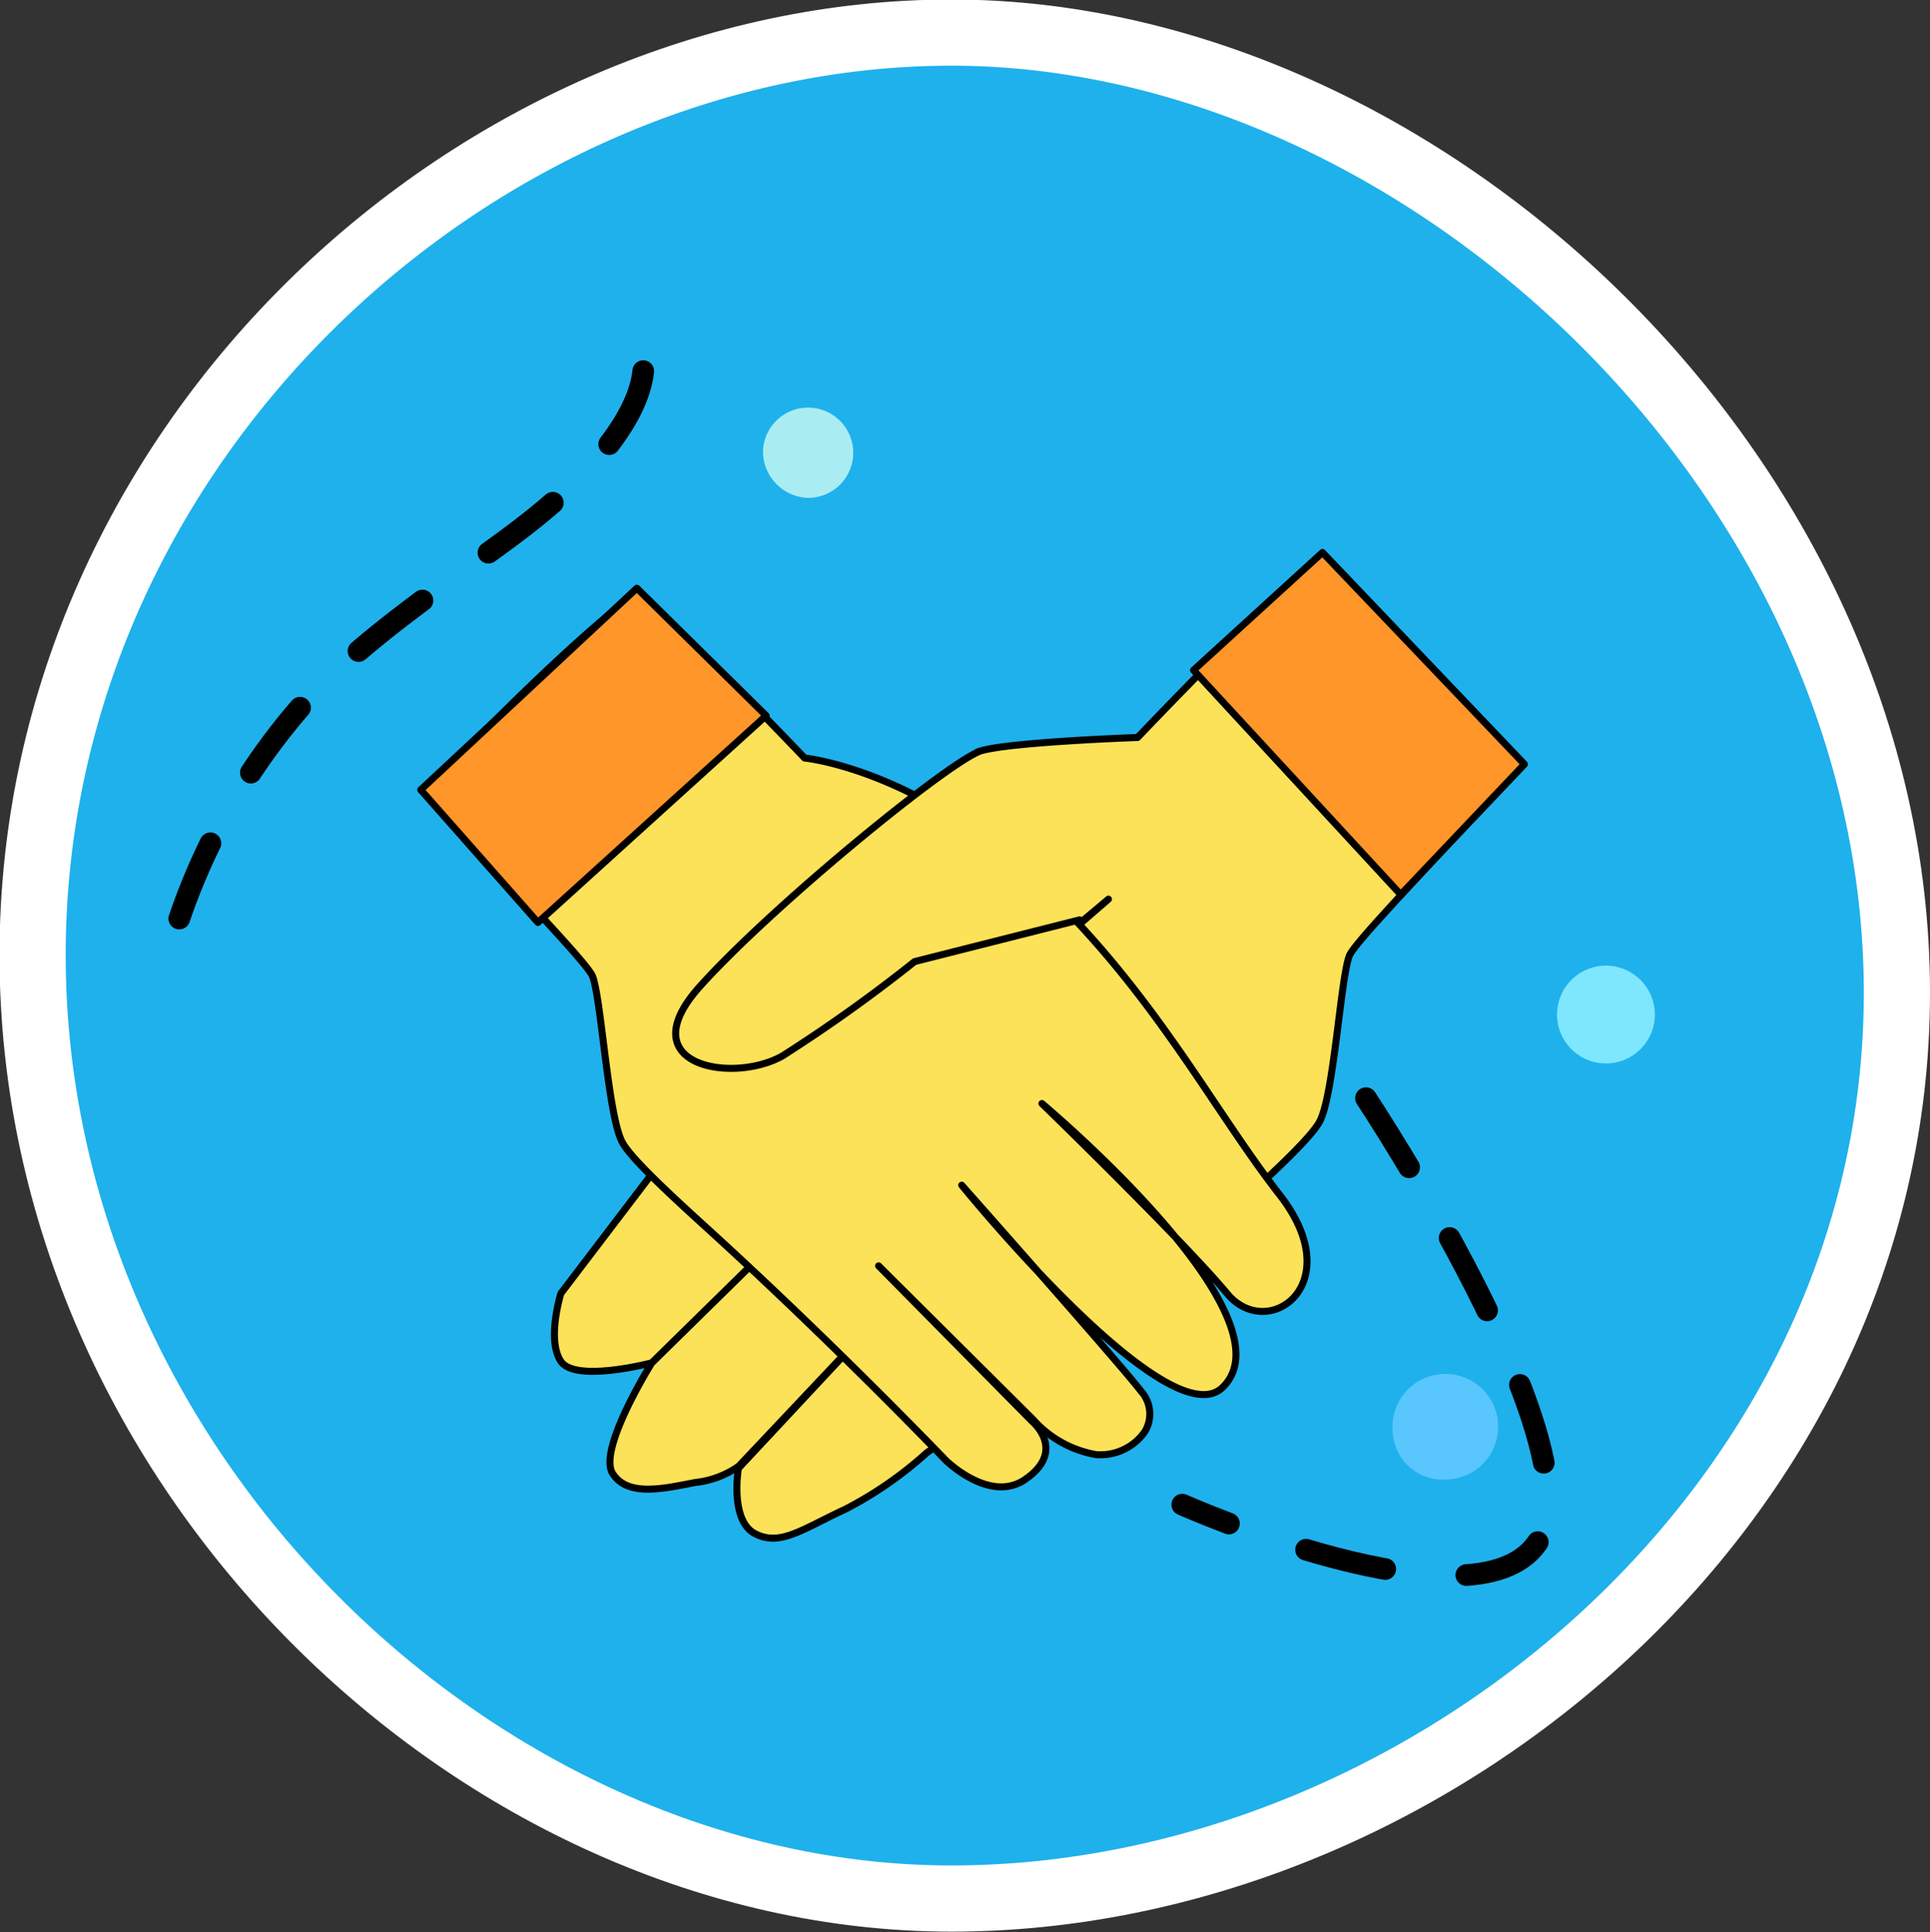 <svg xmlns="http://www.w3.org/2000/svg" viewBox="0 0 118.4 118.55"><rect x="0" y="0" width="118.4" height="118.55" fill="#333333" stroke="none"/><title>Glup_manosRecurso 2</title><g id="Capa_2" data-name="Capa 2"><g id="Capa_1-2" data-name="Capa 1"><g id="Manos"><path d="M2,58.6C2,27,29.45,2,58.37,2s58,27.29,58,58.91-29.08,55.58-58,55.58S2,90.21,2,58.6Z" fill="#1fb1ec" stroke="#fff" stroke-linecap="round" stroke-linejoin="round" stroke-width="4.06" fill-rule="evenodd"/><path d="M83.8,67.38S98.19,89.11,94.29,94.69s-21.76-2.37-21.76-2.37" fill="none" stroke="#000" stroke-linecap="round" stroke-linejoin="round" stroke-width="1.33" stroke-dasharray="5 5"/><path d="M11,56.36a39.06,39.06,0,0,1,7-12.46c3.79-4.55,10.33-8.68,13.92-11.43,8.9-6.8,7.48-10.8,7.48-10.8" fill="none" stroke="#000" stroke-linecap="round" stroke-linejoin="round" stroke-width="1.33" stroke-dasharray="5 5"/><path d="M64.23,58.44,68,55.17l-6.25,5.25L42.41,68.85l-8,10.51s-.89,2.85,0,4.17,5.57.09,5.57.09l8-7.85-8,7.86s-3.32,5.3-2.4,6.77,3.15.93,5.08.56a5.68,5.68,0,0,0,2.66-1l8.56-9.07-8.58,9.2s-.54,3.18,1,4,2.89-.25,5.54-1.48a23.42,23.42,0,0,0,5-3.46A238.65,238.65,0,0,0,75.6,74.24c2.13-1.94,4.89-4.45,5.39-5.49C81.84,67,82.25,60,82.78,58.64c.43-1.13,9.87-10.51,9.81-11.4S81,35.15,80.1,35.33c-1.09.22-10.31,9.92-10.31,9.92s-8.4.29-9.82.89" fill="#fbe259" stroke="#000" stroke-linecap="round" stroke-linejoin="round" stroke-width="0.43" fill-rule="evenodd"/><path d="M63.31,53.83c7.28,6.69,11,14.09,15.16,19.44,4.36,5.54-.69,9.1-3.18,6.11-2.72-3.27-11.37-11.67-11.37-11.67S79.52,80.77,75,85.13c-3.34,3.22-16-12.41-16-12.41S68.82,83.8,70,85.36a2.09,2.09,0,0,1,.24,2.47,3.32,3.32,0,0,1-3,1.42,6.7,6.7,0,0,1-3.86-2.15L53.9,77.67l9.41,9.53s2.18,1.8-.43,3.58C60.7,92.27,58,89.58,58,89.58s-6.7-7-14.47-14.08c-2.13-1.94-4.89-4.45-5.39-5.48-.85-1.74-1.26-8.77-1.79-10.12-.43-1.12-9.87-10.51-9.81-11.4S38.13,36.41,39.05,36.6c1.09.22,10.31,9.91,10.31,9.91s5.8.55,12.49,6.05C62.33,53,62.82,53.38,63.31,53.83Z" fill="#fbe259" stroke="#000" stroke-linecap="round" stroke-linejoin="round" stroke-width="0.43" fill-rule="evenodd"/><path d="M60,46.14c-2.29,1-12.68,9.51-17.06,14.38s2,6,5.06,4.27A94.06,94.06,0,0,0,56.11,59l10.12-2.56" fill="#fbe259" stroke="#000" stroke-linecap="round" stroke-linejoin="round" stroke-width="0.43" fill-rule="evenodd"/><path d="M81.13,33.9l-7.91,7.22L85.93,54.89l7.59-8Z" fill="#fe9629" stroke="#000" stroke-linecap="round" stroke-linejoin="round" stroke-width="0.43" fill-rule="evenodd"/><path d="M25.81,48.46,33,56.6,47,43.91l-7.93-7.82Z" fill="#fe9629" stroke="#000" stroke-linecap="round" stroke-linejoin="round" stroke-width="0.43" fill-rule="evenodd"/><path d="M46.81,27.6a2.77,2.77,0,1,1,2.76,2.95A2.86,2.86,0,0,1,46.81,27.6Z" fill="#a9edf2" fill-rule="evenodd"/><path d="M95.52,62.25a3,3,0,1,1,3,3A3,3,0,0,1,95.52,62.25Z" fill="#7ee7fe" fill-rule="evenodd"/><path d="M85.45,87.93a3.24,3.24,0,1,1,3.22,2.85A3.05,3.05,0,0,1,85.45,87.93Z" fill="#5ac6fe" fill-rule="evenodd"/></g></g></g></svg>